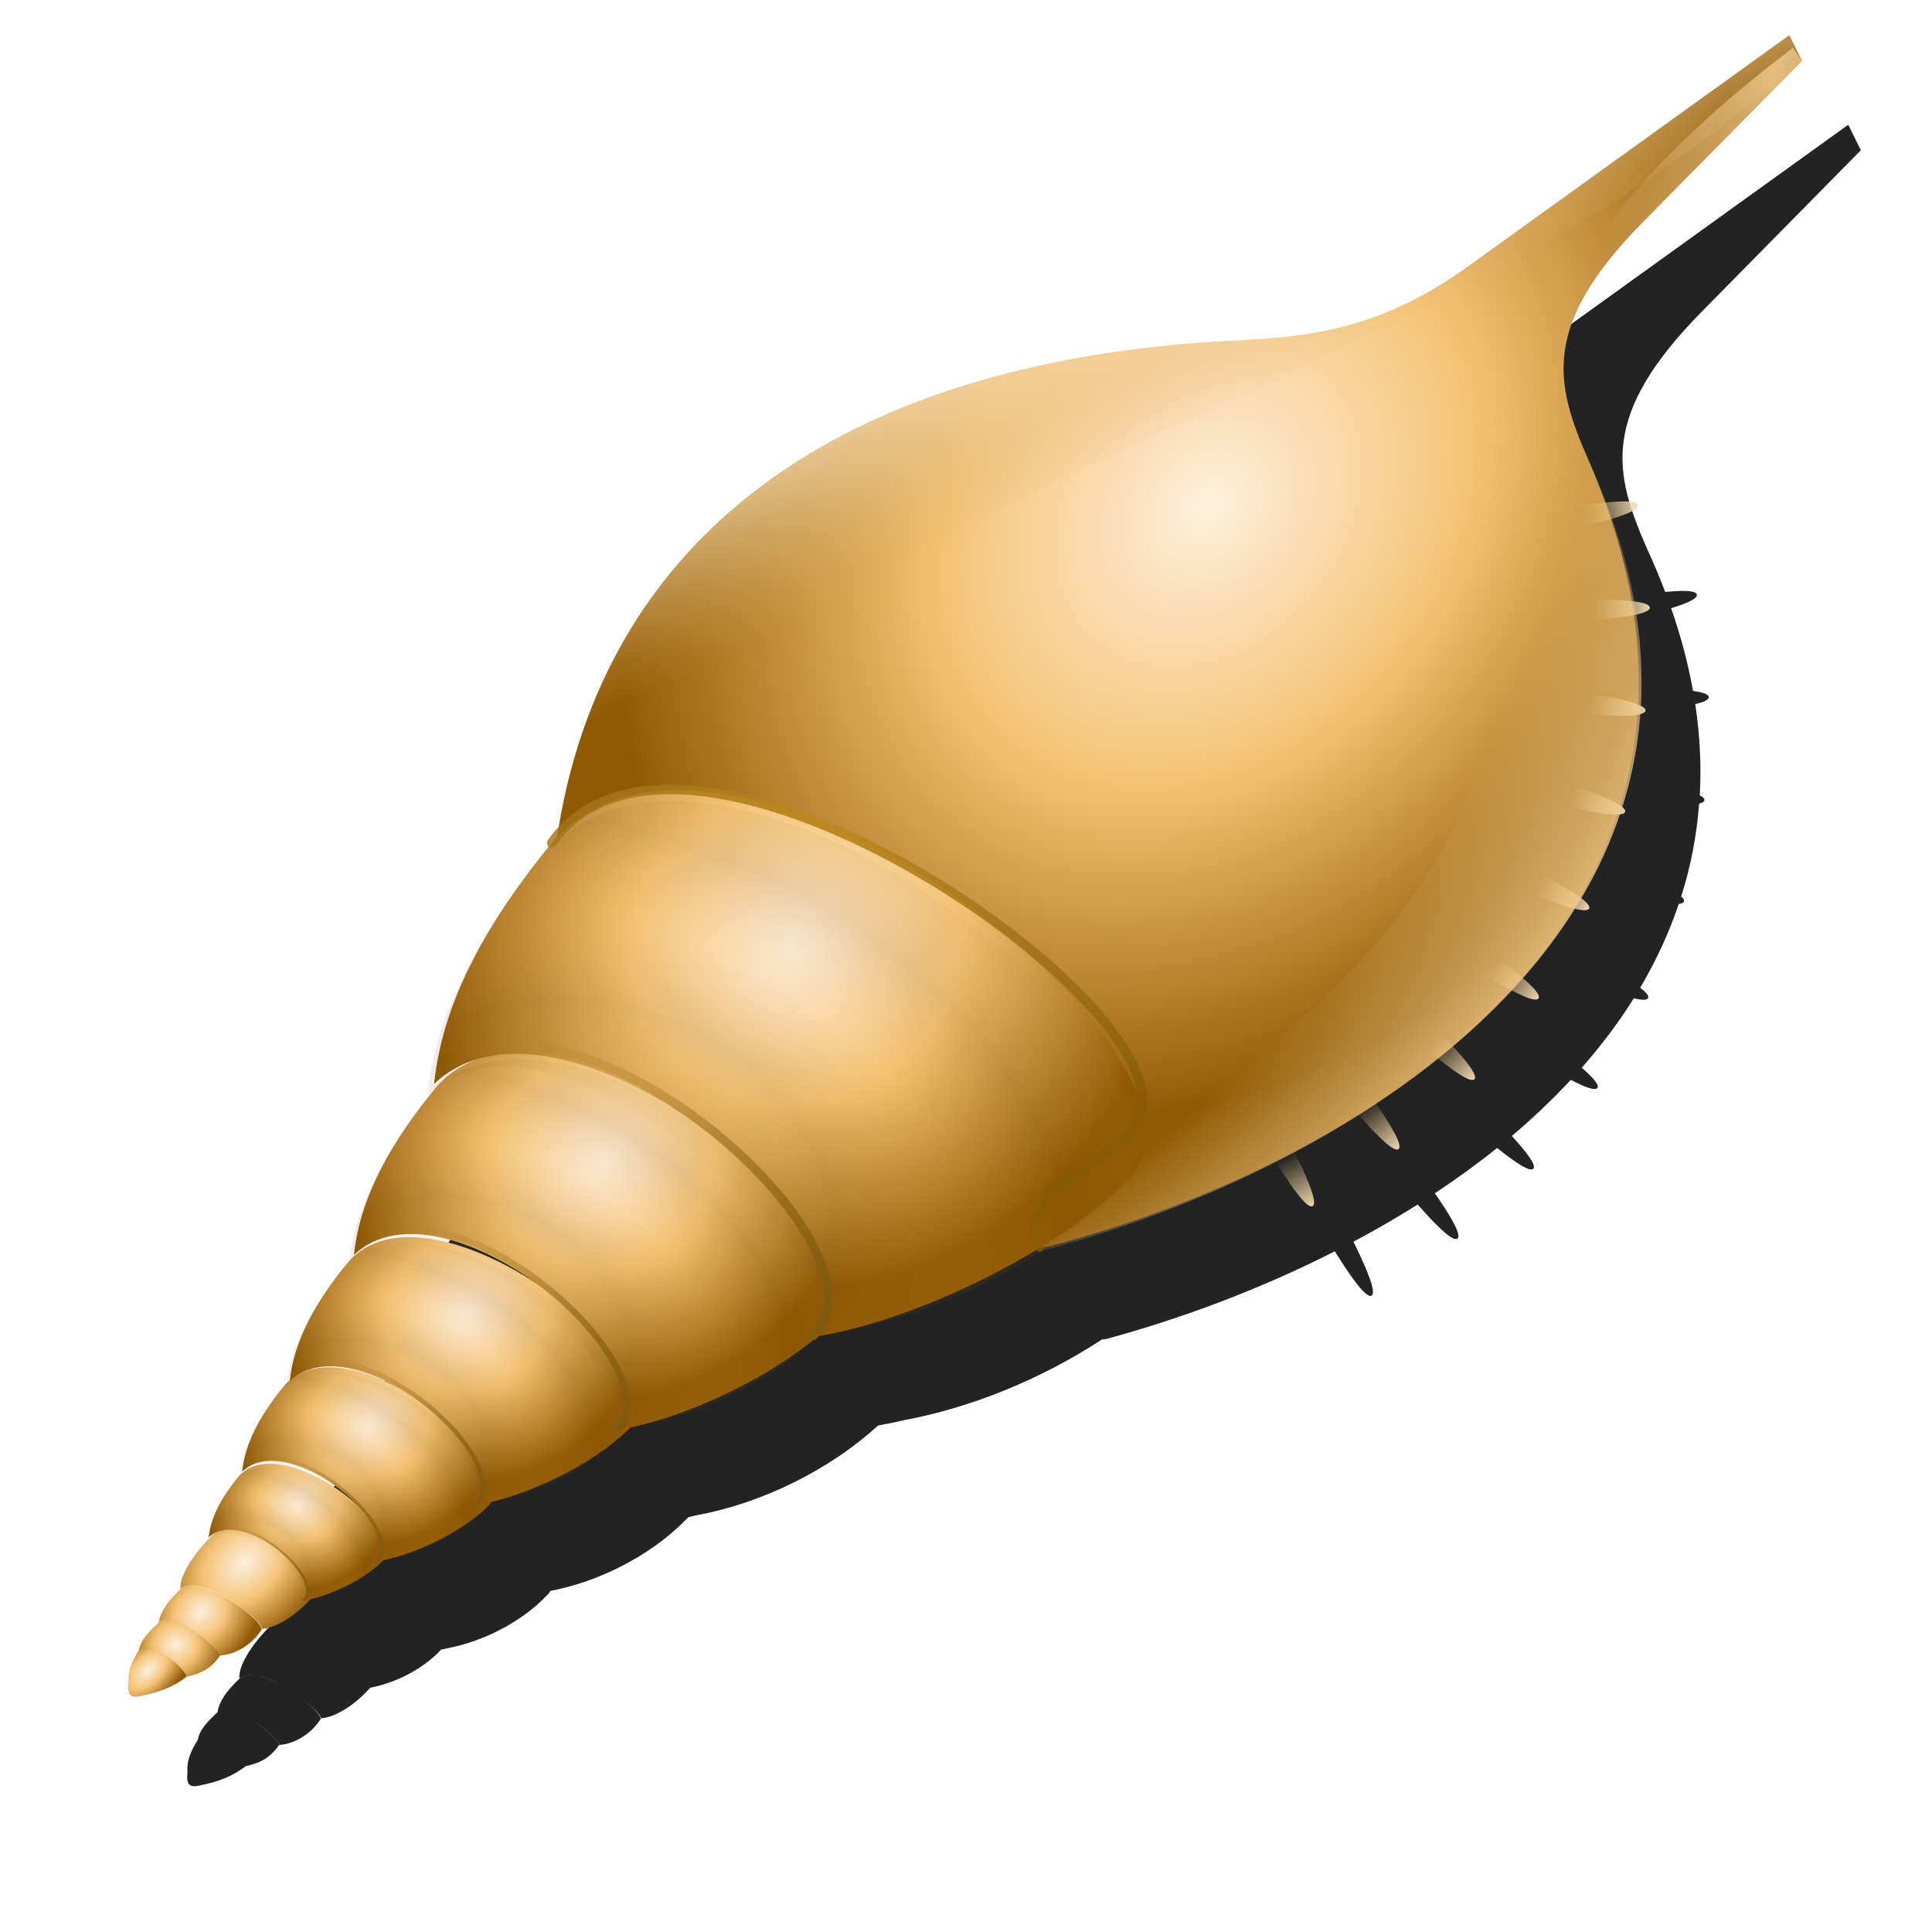 <?xml version="1.0" encoding="UTF-8" standalone="no"?>
<!-- Created with Inkscape (http://www.inkscape.org/) -->

<svg
   xmlns:dc="http://purl.org/dc/elements/1.1/"
   xmlns:cc="http://creativecommons.org/ns#"
   xmlns:rdf="http://www.w3.org/1999/02/22-rdf-syntax-ns#"
   xmlns:svg="http://www.w3.org/2000/svg"
   xmlns="http://www.w3.org/2000/svg"
   xmlns:xlink="http://www.w3.org/1999/xlink"
   xmlns:sodipodi="http://sodipodi.sourceforge.net/DTD/sodipodi-0.dtd"
   xmlns:inkscape="http://www.inkscape.org/namespaces/inkscape"
   id="svg2"
   version="1.1"
   inkscape:version="0.92.5 (2060ec1f9f, 2020-04-08)"
   width="256"
   height="256"
   viewBox="0 0 256 256"
   sodipodi:docname="shell.svg">
  <defs
     id="defs6">
    <linearGradient
       inkscape:collect="always"
       id="linearGradient988">
      <stop
         style="stop-color:#bd8920;stop-opacity:1;"
         offset="0"
         id="stop984" />
      <stop
         style="stop-color:#815706;stop-opacity:0.571"
         offset="1"
         id="stop986" />
    </linearGradient>
    <linearGradient
       inkscape:collect="always"
       id="linearGradient916">
      <stop
         style="stop-color:#7d580e;stop-opacity:1"
         offset="0"
         id="stop912" />
      <stop
         style="stop-color:#bd8920;stop-opacity:0;"
         offset="1"
         id="stop914" />
    </linearGradient>
    <linearGradient
       id="linearGradient4391"
       inkscape:collect="always">
      <stop
         id="stop4393"
         offset="0"
         style="stop-color:#d9ab67;stop-opacity:0" />
      <stop
         id="stop4397"
         offset="1"
         style="stop-color:#ffedd0;stop-opacity:1" />
    </linearGradient>
    <linearGradient
       inkscape:collect="always"
       id="linearGradient4160">
      <stop
         style="stop-color:#fcf0de;stop-opacity:1"
         offset="0"
         id="stop4381" />
      <stop
         id="stop4383"
         offset="0.45"
         style="stop-color:#f5c376;stop-opacity:1" />
      <stop
         style="stop-color:#905a05;stop-opacity:1"
         offset="1"
         id="stop4385" />
    </linearGradient>
    <linearGradient
       inkscape:collect="always"
       id="linearGradient4366">
      <stop
         style="stop-color:#f1c049;stop-opacity:0"
         offset="0"
         id="stop4368" />
      <stop
         id="stop4374"
         offset="0.912"
         style="stop-color:#f1ce81;stop-opacity:0" />
      <stop
         style="stop-color:#f2ddb8;stop-opacity:1"
         offset="1"
         id="stop4370" />
    </linearGradient>
    <linearGradient
       inkscape:collect="always"
       id="linearGradient4326">
      <stop
         style="stop-color:#edc17f;stop-opacity:0"
         offset="0"
         id="stop4328" />
      <stop
         id="stop4330"
         offset="0.647"
         style="stop-color:#6f480b;stop-opacity:0.115" />
      <stop
         style="stop-color:#e9a53c;stop-opacity:0.044"
         offset="1"
         id="stop4332" />
    </linearGradient>
    <linearGradient
       inkscape:collect="always"
       id="linearGradient4184">
      <stop
         style="stop-color:#f5dbb2;stop-opacity:0"
         offset="0"
         id="stop4186" />
      <stop
         id="stop4194"
         offset="0.829"
         style="stop-color:#f3d3a0;stop-opacity:0" />
      <stop
         style="stop-color:#f2cb8d;stop-opacity:0.841"
         offset="1"
         id="stop4190" />
    </linearGradient>
    <radialGradient
       inkscape:collect="always"
       xlink:href="#linearGradient4160"
       id="radialGradient4166"
       cx="303.172"
       cy="129.773"
       fx="303.172"
       fy="129.773"
       r="114.874"
       gradientTransform="matrix(-0.491,0.594,-0.467,-0.386,369.495,-62.885)"
       gradientUnits="userSpaceOnUse" />
    <radialGradient
       inkscape:collect="always"
       xlink:href="#linearGradient4184"
       id="radialGradient4192"
       cx="225.005"
       cy="115.176"
       fx="225.005"
       fy="115.176"
       r="84.821"
       gradientTransform="matrix(1.142,0.989,-1.206,1.393,-22.073,-323.166)"
       gradientUnits="userSpaceOnUse"
       spreadMethod="reflect" />
    <radialGradient
       inkscape:collect="always"
       xlink:href="#linearGradient4160"
       id="radialGradient4202"
       cx="232.896"
       cy="181.218"
       fx="232.896"
       fy="181.218"
       r="55.702"
       gradientTransform="matrix(0.226,0.786,-0.845,0.243,205.698,-101.524)"
       gradientUnits="userSpaceOnUse" />
    <radialGradient
       inkscape:collect="always"
       xlink:href="#linearGradient4160"
       id="radialGradient4260"
       cx="87.182"
       cy="299.7"
       fx="87.182"
       fy="299.7"
       r="9.792"
       gradientTransform="matrix(0.738,0.706,-0.989,1.034,264.45,-164.416)"
       gradientUnits="userSpaceOnUse" />
    <radialGradient
       inkscape:collect="always"
       xlink:href="#linearGradient4160"
       id="radialGradient4268"
       cx="79.68"
       cy="305.737"
       fx="79.68"
       fy="305.737"
       r="7.035"
       gradientTransform="matrix(0.799,0.638,-0.769,0.964,198.019,-131.896)"
       gradientUnits="userSpaceOnUse" />
    <radialGradient
       inkscape:collect="always"
       xlink:href="#linearGradient4160"
       id="radialGradient4276"
       cx="75.441"
       cy="309.456"
       fx="75.441"
       fy="309.456"
       r="5.597"
       gradientTransform="matrix(0.797,0.791,-0.835,0.841,221.608,-102.039)"
       gradientUnits="userSpaceOnUse" />
    <radialGradient
       inkscape:collect="always"
       xlink:href="#linearGradient4160"
       id="radialGradient4284"
       cx="72.178"
       cy="312.722"
       fx="72.178"
       fy="312.722"
       r="4.179"
       gradientTransform="matrix(0.672,0.677,-1.218,1.208,351.962,-205.32)"
       gradientUnits="userSpaceOnUse" />
    <radialGradient
       inkscape:collect="always"
       xlink:href="#linearGradient4326"
       id="radialGradient4324"
       gradientUnits="userSpaceOnUse"
       gradientTransform="matrix(0.767,0.352,-0.243,0.529,-62.019,-49.852)"
       cx="256.321"
       cy="217.202"
       fx="256.321"
       fy="217.202"
       r="55.702"
       spreadMethod="reflect" />
    <radialGradient
       inkscape:collect="always"
       xlink:href="#linearGradient4366"
       id="radialGradient4372"
       cx="446.919"
       cy="124.929"
       fx="446.919"
       fy="124.929"
       r="137.7"
       gradientUnits="userSpaceOnUse"
       gradientTransform="matrix(0.624,-0.113,0.113,0.624,-161.331,56.253)" />
    <linearGradient
       inkscape:collect="always"
       xlink:href="#linearGradient4391"
       id="linearGradient4389"
       x1="585.75"
       y1="122.306"
       x2="576.438"
       y2="88.182"
       gradientUnits="userSpaceOnUse"
       gradientTransform="matrix(0.778,-0.141,0.141,0.778,-286.627,31.294)" />
    <linearGradient
       inkscape:collect="always"
       xlink:href="#linearGradient916"
       id="linearGradient918"
       x1="114.387"
       y1="172.331"
       x2="60.172"
       y2="138.574"
       gradientUnits="userSpaceOnUse" />
    <radialGradient
       inkscape:collect="always"
       xlink:href="#linearGradient4160"
       id="radialGradient936"
       gradientUnits="userSpaceOnUse"
       gradientTransform="matrix(0.226,0.786,-0.845,0.243,205.698,-101.524)"
       cx="232.896"
       cy="181.218"
       fx="232.896"
       fy="181.218"
       r="55.702" />
    <radialGradient
       inkscape:collect="always"
       xlink:href="#linearGradient4326"
       id="radialGradient938"
       gradientUnits="userSpaceOnUse"
       gradientTransform="matrix(0.767,0.352,-0.243,0.529,-62.019,-49.852)"
       cx="256.321"
       cy="217.202"
       fx="256.321"
       fy="217.202"
       r="55.702"
       spreadMethod="reflect" />
    <linearGradient
       inkscape:collect="always"
       xlink:href="#linearGradient916"
       id="linearGradient940"
       gradientUnits="userSpaceOnUse"
       x1="114.387"
       y1="172.331"
       x2="60.172"
       y2="138.574" />
    <radialGradient
       inkscape:collect="always"
       xlink:href="#linearGradient4160"
       id="radialGradient950"
       gradientUnits="userSpaceOnUse"
       gradientTransform="matrix(0.226,0.786,-0.845,0.243,205.698,-101.524)"
       cx="232.896"
       cy="181.218"
       fx="232.896"
       fy="181.218"
       r="55.702" />
    <radialGradient
       inkscape:collect="always"
       xlink:href="#linearGradient4326"
       id="radialGradient952"
       gradientUnits="userSpaceOnUse"
       gradientTransform="matrix(0.767,0.352,-0.243,0.529,-62.019,-49.852)"
       cx="256.321"
       cy="217.202"
       fx="256.321"
       fy="217.202"
       r="55.702"
       spreadMethod="reflect" />
    <linearGradient
       inkscape:collect="always"
       xlink:href="#linearGradient916"
       id="linearGradient954"
       gradientUnits="userSpaceOnUse"
       x1="114.387"
       y1="172.331"
       x2="60.172"
       y2="138.574" />
    <radialGradient
       inkscape:collect="always"
       xlink:href="#linearGradient4160"
       id="radialGradient964"
       gradientUnits="userSpaceOnUse"
       gradientTransform="matrix(0.226,0.786,-0.845,0.243,205.698,-101.524)"
       cx="232.896"
       cy="181.218"
       fx="232.896"
       fy="181.218"
       r="55.702" />
    <radialGradient
       inkscape:collect="always"
       xlink:href="#linearGradient4326"
       id="radialGradient966"
       gradientUnits="userSpaceOnUse"
       gradientTransform="matrix(0.767,0.352,-0.243,0.529,-62.019,-49.852)"
       cx="256.321"
       cy="217.202"
       fx="256.321"
       fy="217.202"
       r="55.702"
       spreadMethod="reflect" />
    <linearGradient
       inkscape:collect="always"
       xlink:href="#linearGradient916"
       id="linearGradient968"
       gradientUnits="userSpaceOnUse"
       x1="114.387"
       y1="172.331"
       x2="60.172"
       y2="138.574" />
    <radialGradient
       inkscape:collect="always"
       xlink:href="#linearGradient4160"
       id="radialGradient978"
       gradientUnits="userSpaceOnUse"
       gradientTransform="matrix(0.226,0.786,-0.845,0.243,205.698,-101.524)"
       cx="232.896"
       cy="181.218"
       fx="232.896"
       fy="181.218"
       r="55.702" />
    <radialGradient
       inkscape:collect="always"
       xlink:href="#linearGradient4326"
       id="radialGradient980"
       gradientUnits="userSpaceOnUse"
       gradientTransform="matrix(0.767,0.352,-0.243,0.529,-62.019,-49.852)"
       cx="256.321"
       cy="217.202"
       fx="256.321"
       fy="217.202"
       r="55.702"
       spreadMethod="reflect" />
    <linearGradient
       inkscape:collect="always"
       xlink:href="#linearGradient916"
       id="linearGradient982"
       gradientUnits="userSpaceOnUse"
       x1="114.387"
       y1="172.331"
       x2="60.172"
       y2="138.574" />
    <linearGradient
       inkscape:collect="always"
       xlink:href="#linearGradient988"
       id="linearGradient990"
       x1="110.36"
       y1="109.022"
       x2="145.346"
       y2="149.808"
       gradientUnits="userSpaceOnUse"
       spreadMethod="reflect" />
    <filter
       inkscape:collect="always"
       style="color-interpolation-filters:sRGB"
       id="filter1181"
       x="-0.024"
       width="1.048"
       y="-0.024"
       height="1.048">
      <feGaussianBlur
         inkscape:collect="always"
         stdDeviation="2.21"
         id="feGaussianBlur1183" />
    </filter>
  </defs>
  <sodipodi:namedview
     pagecolor="#ff0000"
     bordercolor="#666666"
     borderopacity="1"
     objecttolerance="10"
     gridtolerance="10"
     guidetolerance="10"
     inkscape:pageopacity="0"
     inkscape:pageshadow="2"
     inkscape:window-width="1920"
     inkscape:window-height="1056"
     id="namedview4"
     showgrid="false"
     inkscape:zoom="3.4570312"
     inkscape:cx="128"
     inkscape:cy="128"
     inkscape:window-x="0"
     inkscape:window-y="0"
     inkscape:window-maximized="1"
     inkscape:current-layer="svg2"
     inkscape:snap-to-guides="false"
     inkscape:snap-grids="false"
     inkscape:snap-others="false"
     inkscape:object-nodes="false"
     inkscape:snap-nodes="false"
     inkscape:snap-global="false" />
  <path
     style="fill:#000000;fill-opacity:0.862;fill-rule:evenodd;stroke:none;stroke-width:0.146px;stroke-linecap:butt;stroke-linejoin:miter;stroke-opacity:1;filter:url(#filter1181)"
     d="m 244.906,16.527 -42.666,30.699 c -14.324,10.306 -25.292,9.206 -36.572,10.129 -51.761,4.236 -78.546,29.52 -84,65.211 -0.259,0.315 -0.514,0.638 -0.754,0.98 -3.289,4.028 -6.233,8.115 -8.67,12.289 -4.169,6.773 -7.031,13.771 -7.799,21.127 0.33,-0.319 0.673,-0.609 1.021,-0.885 -2.303,2.824 -4.363,5.689 -6.059,8.617 -2.769,4.534 -4.687,9.215 -5.264,14.125 -0.11,0.116 -0.222,0.23 -0.328,0.354 -1.61,1.971 -3.043,3.971 -4.236,6.014 -1.963,3.19 -3.336,6.481 -3.773,9.932 -0.127,0.126 -0.262,0.238 -0.381,0.377 -1.166,1.428 -2.206,2.879 -3.07,4.359 -1.462,2.375 -2.473,4.828 -2.76,7.404 -0.087,0.087 -0.18,0.164 -0.262,0.26 -0.818,1.002 -1.547,2.02 -2.154,3.059 -1.043,1.693 -1.763,3.441 -1.955,5.279 0.17,-0.164 0.352,-0.297 0.541,-0.416 l 0.033,0.023 c -1.844,1.788 -4.261,4.974 -4.076,6.949 0.224,-0.169 0.482,-0.277 0.754,-0.354 -0.32,0.092 -0.606,0.245 -0.85,0.473 -1.392,1.347 -2.536,2.71 -2.789,4.305 0.013,-0.01 0.03,-0.014 0.043,-0.023 -1.343,1.298 -2.417,2.284 -2.695,3.807 -0.011,0.008 -0.024,0.011 -0.035,0.019 -0.972,1.532 -1.439,2.93 -1.301,4.164 -0.298,2.256 0.844,1.97 1.98,1.695 2.12,-0.418 4.039,-1.176 5.67,-2.426 0.005,-0.009 -0.002,-0.028 0,-0.039 2.039,-0.43 3.288,-1.112 4.488,-2.826 0.057,-0.347 -1.747,-2.153 -3.74,-3.436 2.02,1.281 3.837,3.103 3.748,3.445 2.117,-0.136 4.314,-1.552 5.492,-3.447 0.124,-0.406 -1.341,-1.9 -3.271,-3.271 1.925,1.367 3.408,2.835 3.312,3.182 2.183,-0.149 4.748,-2.054 6.533,-4.043 0.044,-0.011 0.09,-0.026 0.135,-0.037 3.144,-0.615 6.538,-2.301 8.861,-4.607 0.041,-0.04 0.068,-0.085 0.105,-0.127 0.059,-0.056 0.131,-0.111 0.188,-0.168 0.039,-0.037 0.064,-0.08 0.1,-0.119 0.333,-0.067 0.658,-0.124 1.004,-0.211 4.47,-0.876 9.297,-3.275 12.6,-6.555 0.035,-0.034 0.055,-0.075 0.088,-0.109 0.109,-0.103 0.226,-0.203 0.33,-0.307 0.192,-0.184 0.348,-0.385 0.477,-0.598 6.229,-1.171 13,-4.53 17.611,-9.109 0.091,-0.087 0.17,-0.18 0.25,-0.271 0.107,-0.102 0.223,-0.202 0.326,-0.305 0.03,-0.029 0.055,-0.06 0.084,-0.09 0.39,-0.082 0.781,-0.166 1.18,-0.262 8.368,-1.544 17.439,-5.898 23.941,-11.875 1.129,-0.199 2.281,-0.427 3.469,-0.713 8.808,-1.629 18.151,-5.418 26.211,-10.689 0.139,-0.004 0.284,-0.011 0.445,-0.031 9.868,-2.666 20.377,-6.558 30.406,-11.648 2.357,3.77 4.188,6.246 4.861,5.871 0.669,-0.373 -0.45,-3.196 -2.389,-7.145 2.895,-1.541 5.739,-3.183 8.508,-4.93 2.697,3.065 4.689,4.962 5.266,4.51 0.564,-0.443 -0.745,-2.754 -2.992,-5.998 2.853,-1.89 5.617,-3.886 8.252,-6.002 2.539,2.03 4.365,3.215 4.801,2.746 0.42,-0.452 -0.79,-2.084 -2.857,-4.336 2.776,-2.346 5.394,-4.825 7.818,-7.436 1.926,1.002 3.246,1.48 3.529,1.059 0.268,-0.399 -0.588,-1.368 -2.08,-2.66 2.562,-2.912 4.884,-5.98 6.904,-9.209 1.062,0.256 1.741,0.275 1.887,-0.039 0.137,-0.295 -0.265,-0.766 -1.045,-1.357 2.081,-3.521 3.807,-7.226 5.117,-11.113 0.391,-0.046 0.638,-0.153 0.691,-0.342 0.052,-0.182 -0.084,-0.394 -0.371,-0.629 1.241,-3.92 2.051,-8.024 2.377,-12.311 0.416,-0.108 0.671,-0.254 0.695,-0.459 0.026,-0.212 -0.205,-0.425 -0.611,-0.637 0.218,-3.884 0.031,-7.917 -0.602,-12.098 1.146,-0.261 1.798,-0.564 1.785,-0.924 -0.014,-0.381 -0.789,-0.64 -2.078,-0.816 -0.637,-3.549 -1.591,-7.201 -2.9,-10.961 2.179,-0.675 3.509,-1.289 3.408,-1.801 -0.106,-0.541 -1.694,-0.595 -4.193,-0.354 -0.713,-1.876 -1.507,-3.776 -2.396,-5.703 -4.394,-10.028 -6.326,-17.677 7.277,-31.48 L 246.57,19.908 Z M 33.069,221.949 c 0.187,-0.012 0.388,0.005 0.588,0.021 -0.247,-0.022 -0.485,-0.022 -0.711,0.002 0.043,-0.004 0.08,-0.021 0.123,-0.023 z m 0.625,0.023 c 1.633,0.15 3.608,1.2 5.297,2.369 -1.688,-1.169 -3.688,-2.213 -5.297,-2.369 z m -3.926,9.219 c 0.162,0.106 0.328,0.198 0.482,0.314 -0.154,-0.116 -0.321,-0.208 -0.482,-0.314 z m 1.051,0.793 c 0.11,0.096 0.232,0.187 0.334,0.283 -0.102,-0.096 -0.224,-0.188 -0.334,-0.283 z"
     id="path1023"
     inkscape:connector-curvature="0" />
  <g
     id="g1021">
    <path
       sodipodi:nodetypes="ccccc"
       inkscape:connector-curvature="0"
       id="path4150"
       d="m 42.589,210.065 c 0.393,-1.225 -10.687,-10.022 -14.406,-6.655 -1.862,1.745 -4.461,5.1 -4.27,7.144 3.036,-2.294 11.025,4.47 10.806,5.268 2.818,-0.192 6.288,-3.307 7.87,-5.756 z"
       style="fill:url(#radialGradient4260);fill-opacity:1;fill-rule:evenodd;stroke:none;stroke-width:0.146px;stroke-linecap:butt;stroke-linejoin:miter;stroke-opacity:1" />
    <path
       style="fill:url(#radialGradient4268);fill-opacity:1;fill-rule:evenodd;stroke:none;stroke-width:0.111px;stroke-linecap:butt;stroke-linejoin:miter;stroke-opacity:1"
       d="m 34.678,215.912 c 0.289,-0.95 -8.082,-7.838 -10.862,-5.239 -1.392,1.347 -2.534,2.712 -2.787,4.306 2.271,-1.768 8.319,3.761 8.157,4.38 2.117,-0.136 4.314,-1.552 5.492,-3.447 z"
       id="path4152"
       inkscape:connector-curvature="0"
       sodipodi:nodetypes="ccccc" />
    <path
       sodipodi:nodetypes="ccccc"
       inkscape:connector-curvature="0"
       id="path4154"
       d="m 29.178,219.349 c 0.104,-0.626 -5.83,-6.077 -8.061,-4.437 -1.392,1.347 -2.51,2.343 -2.763,3.938 2.271,-1.768 6.457,2.716 6.295,3.335 2.064,-0.429 3.321,-1.11 4.529,-2.836 z"
       style="fill:url(#radialGradient4276);fill-opacity:1;fill-rule:evenodd;stroke:none;stroke-width:0.111px;stroke-linecap:butt;stroke-linejoin:miter;stroke-opacity:1" />
    <path
       sodipodi:nodetypes="ccccc"
       inkscape:connector-curvature="0"
       id="path4156"
       d="m 18.34,218.78 c 2.261,-1.73 6.627,2.942 6.35,3.433 -1.631,1.25 -3.55,2.009 -5.671,2.427 -1.136,0.275 -2.278,0.559 -1.98,-1.696 -0.138,-1.234 0.329,-2.631 1.301,-4.163 z"
       style="fill:url(#radialGradient4284);fill-opacity:1;fill-rule:evenodd;stroke:none;stroke-width:0.094;stroke-linecap:butt;stroke-linejoin:miter;stroke-miterlimit:4;stroke-dasharray:none;stroke-opacity:1" />
    <g
       id="g976"
       transform="matrix(0.25,0,0,0.25,13.284,167.792)">
      <path
         style="fill:url(#radialGradient978);fill-opacity:1;fill-rule:evenodd;stroke:none;stroke-width:0.79px;stroke-linecap:butt;stroke-linejoin:miter;stroke-opacity:1"
         d="M 149.324,156.497 C 165.91,140.632 95.602,85.422 73.105,111.687 64.838,121.809 58.701,132.296 57.517,143.631 c 17.503,-16.598 63.652,23.133 49.371,33.675 13.414,-1.882 32.362,-10.805 42.436,-20.808 z"
         id="path970"
         inkscape:connector-curvature="0"
         sodipodi:nodetypes="ccccc" />
      <path
         sodipodi:nodetypes="ccccc"
         inkscape:connector-curvature="0"
         id="path972"
         d="M 148.147,157.674 C 164.733,141.809 94.719,86.894 72.222,113.158 c -8.266,10.122 -14.404,20.608 -15.587,31.943 16.874,-16.299 58.802,25.064 52.903,31.615 13.414,-1.882 28.537,-9.039 38.61,-19.043 z"
         style="fill:url(#radialGradient980);fill-opacity:1;fill-rule:evenodd;stroke:none;stroke-width:0.79px;stroke-linecap:butt;stroke-linejoin:miter;stroke-opacity:1" />
      <path
         sodipodi:nodetypes="cc"
         inkscape:connector-curvature="0"
         id="path974"
         d="M 107.606,177.149 C 120.129,165.314 73.836,125.516 57.849,142.783"
         style="fill:none;fill-opacity:1;fill-rule:evenodd;stroke:url(#linearGradient982);stroke-width:1.185;stroke-linecap:butt;stroke-linejoin:miter;stroke-miterlimit:4;stroke-dasharray:none;stroke-opacity:1" />
    </g>
    <g
       transform="matrix(0.355,0,0,0.355,11.674,144.004)"
       id="g962">
      <path
         sodipodi:nodetypes="ccccc"
         inkscape:connector-curvature="0"
         id="path956"
         d="M 149.324,156.497 C 165.91,140.632 95.602,85.422 73.105,111.687 64.838,121.809 58.701,132.296 57.517,143.631 c 17.503,-16.598 63.652,23.133 49.371,33.675 13.414,-1.882 32.362,-10.805 42.436,-20.808 z"
         style="fill:url(#radialGradient964);fill-opacity:1;fill-rule:evenodd;stroke:none;stroke-width:0.79px;stroke-linecap:butt;stroke-linejoin:miter;stroke-opacity:1" />
      <path
         style="fill:url(#radialGradient966);fill-opacity:1;fill-rule:evenodd;stroke:none;stroke-width:0.79px;stroke-linecap:butt;stroke-linejoin:miter;stroke-opacity:1"
         d="M 148.147,157.674 C 164.733,141.809 94.719,86.894 72.222,113.158 c -8.266,10.122 -14.404,20.608 -15.587,31.943 16.874,-16.299 58.802,25.064 52.903,31.615 13.414,-1.882 28.537,-9.039 38.61,-19.043 z"
         id="path958"
         inkscape:connector-curvature="0"
         sodipodi:nodetypes="ccccc" />
      <path
         style="fill:none;fill-opacity:1;fill-rule:evenodd;stroke:url(#linearGradient968);stroke-width:1.185;stroke-linecap:butt;stroke-linejoin:miter;stroke-miterlimit:4;stroke-dasharray:none;stroke-opacity:1"
         d="M 107.606,177.149 C 120.129,165.314 73.836,125.516 57.849,142.783"
         id="path960"
         inkscape:connector-curvature="0"
         sodipodi:nodetypes="cc" />
    </g>
    <g
       id="g948"
       transform="matrix(0.49,0,0,0.49,10.21,112.625)">
      <path
         style="fill:url(#radialGradient950);fill-opacity:1;fill-rule:evenodd;stroke:none;stroke-width:0.79px;stroke-linecap:butt;stroke-linejoin:miter;stroke-opacity:1"
         d="M 149.324,156.497 C 165.91,140.632 95.602,85.422 73.105,111.687 64.838,121.809 58.701,132.296 57.517,143.631 c 17.503,-16.598 63.652,23.133 49.371,33.675 13.414,-1.882 32.362,-10.805 42.436,-20.808 z"
         id="path942"
         inkscape:connector-curvature="0"
         sodipodi:nodetypes="ccccc" />
      <path
         sodipodi:nodetypes="ccccc"
         inkscape:connector-curvature="0"
         id="path944"
         d="M 148.147,157.674 C 164.733,141.809 94.719,86.894 72.222,113.158 c -8.266,10.122 -14.404,20.608 -15.587,31.943 16.874,-16.299 58.802,25.064 52.903,31.615 13.414,-1.882 28.537,-9.039 38.61,-19.043 z"
         style="fill:url(#radialGradient952);fill-opacity:1;fill-rule:evenodd;stroke:none;stroke-width:0.79px;stroke-linecap:butt;stroke-linejoin:miter;stroke-opacity:1" />
      <path
         sodipodi:nodetypes="cc"
         inkscape:connector-curvature="0"
         id="path946"
         d="M 107.606,177.149 C 120.129,165.314 73.836,125.516 57.849,142.783"
         style="fill:none;fill-opacity:1;fill-rule:evenodd;stroke:url(#linearGradient954);stroke-width:1.185;stroke-linecap:butt;stroke-linejoin:miter;stroke-miterlimit:4;stroke-dasharray:none;stroke-opacity:1" />
    </g>
    <g
       transform="matrix(0.692,0,0,0.692,7.098,66.891)"
       id="g934">
      <path
         sodipodi:nodetypes="ccccc"
         inkscape:connector-curvature="0"
         id="path926"
         d="M 149.324,156.497 C 165.91,140.632 95.602,85.422 73.105,111.687 64.838,121.809 58.701,132.296 57.517,143.631 c 17.503,-16.598 63.652,23.133 49.371,33.675 13.414,-1.882 32.362,-10.805 42.436,-20.808 z"
         style="fill:url(#radialGradient936);fill-opacity:1;fill-rule:evenodd;stroke:none;stroke-width:0.79px;stroke-linecap:butt;stroke-linejoin:miter;stroke-opacity:1" />
      <path
         style="fill:url(#radialGradient938);fill-opacity:1;fill-rule:evenodd;stroke:none;stroke-width:0.79px;stroke-linecap:butt;stroke-linejoin:miter;stroke-opacity:1"
         d="M 148.147,157.674 C 164.733,141.809 94.719,86.894 72.222,113.158 c -8.266,10.122 -14.404,20.608 -15.587,31.943 16.874,-16.299 58.802,25.064 52.903,31.615 13.414,-1.882 28.537,-9.039 38.61,-19.043 z"
         id="path928"
         inkscape:connector-curvature="0"
         sodipodi:nodetypes="ccccc" />
      <path
         style="fill:none;fill-opacity:1;fill-rule:evenodd;stroke:url(#linearGradient940);stroke-width:1.185;stroke-linecap:butt;stroke-linejoin:miter;stroke-miterlimit:4;stroke-dasharray:none;stroke-opacity:1"
         d="M 107.606,177.149 C 120.129,165.314 73.836,125.516 57.849,142.783"
         id="path932"
         inkscape:connector-curvature="0"
         sodipodi:nodetypes="cc" />
    </g>
    <path
       sodipodi:nodetypes="ccssccsscc"
       inkscape:connector-curvature="0"
       id="path4158"
       d="m 134.161,158.688 c -3.318,1.698 -1.297,7.244 4.703,6.508 43.557,-11.504 97.336,-45.543 71.583,-104.321 -4.394,-10.028 -6.327,-17.677 7.277,-31.481 L 238.761,8.049 237.097,4.667 194.429,35.366 c -14.324,10.306 -25.291,9.206 -36.571,10.129 -51.926,4.25 -78.722,29.678 -84.057,65.55 z"
       style="fill:url(#radialGradient4166);fill-opacity:1;fill-rule:evenodd;stroke:none;stroke-width:0.79px;stroke-linecap:butt;stroke-linejoin:miter;stroke-opacity:1" />
    <path
       sodipodi:nodetypes="sssssssscccssssssssss"
       inkscape:connector-curvature="0"
       id="path4364"
       d="m 203.861,132.287 c -1.628,2.423 -36.151,-23.655 -37.964,-21.368 -1.813,2.288 31.461,29.942 29.474,32.08 -1.987,2.138 -32.006,-29.019 -34.154,-27.044 -2.148,1.976 26.39,34.495 24.093,36.296 -2.297,1.801 -27.072,-33.669 -29.503,-32.053 -2.431,1.615 20.669,38.199 18.118,39.618 -2.55,1.42 -21.472,-37.489 -24.126,-36.274 -2.654,1.215 -5.698,-2.974 -8.439,-1.971 17.14,-17.318 28.072,-37.279 32.4,-49.652 0.785,2.811 42.716,-7.853 43.278,-4.989 0.562,2.864 -42.29,8.836 -41.954,11.736 0.336,2.899 43.419,-1.074 43.526,1.843 0.107,2.917 -43.151,2.112 -43.273,5.028 -0.122,2.916 43.052,5.731 42.701,8.629 -0.351,2.898 -42.95,-4.665 -43.527,-1.803 -0.577,2.861 41.625,12.396 40.826,15.203 -0.8,2.807 -41.692,-11.326 -42.709,-8.59 -1.017,2.736 39.174,18.755 37.945,21.402 -1.229,2.648 -39.407,-17.709 -40.84,-15.166 -1.433,2.543 35.758,24.652 34.13,27.075 z"
       style="opacity:1;fill:url(#radialGradient4372);fill-opacity:1;fill-rule:nonzero;stroke:none;stroke-width:0.38;stroke-linecap:round;stroke-linejoin:round;stroke-miterlimit:4;stroke-dasharray:none;stroke-opacity:1" />
    <path
       style="fill:url(#radialGradient4192);fill-opacity:1;fill-rule:evenodd;stroke:none;stroke-width:0.79px;stroke-linecap:butt;stroke-linejoin:miter;stroke-opacity:1"
       d="m 145.4,154.498 c -3.318,1.698 -12.743,11.832 -6.743,11.096 43.153,-11.657 98.687,-46.473 71.79,-104.719 -4.59,-9.94 -6.327,-17.677 7.277,-31.481 L 238.761,8.049 237.574,6.334 C 157.876,66.705 243.93,93.526 145.4,154.498 Z"
       id="path4170"
       inkscape:connector-curvature="0"
       sodipodi:nodetypes="ccssccc" />
    <g
       id="g924">
      <path
         style="fill:url(#radialGradient4202);fill-opacity:1;fill-rule:evenodd;stroke:none;stroke-width:0.79px;stroke-linecap:butt;stroke-linejoin:miter;stroke-opacity:1"
         d="M 149.324,156.497 C 165.91,140.632 95.602,85.422 73.105,111.687 64.838,121.809 58.701,132.296 57.517,143.631 c 17.503,-16.598 63.652,23.133 49.371,33.675 13.414,-1.882 32.362,-10.805 42.436,-20.808 z"
         id="path4138"
         inkscape:connector-curvature="0"
         sodipodi:nodetypes="ccccc" />
      <path
         sodipodi:nodetypes="ccccc"
         inkscape:connector-curvature="0"
         id="path4312"
         d="M 148.147,157.674 C 164.733,141.809 94.719,86.894 72.222,113.158 c -8.266,10.122 -14.404,20.608 -15.587,31.943 16.874,-16.299 58.802,25.064 52.903,31.615 13.414,-1.882 28.537,-9.039 38.61,-19.043 z"
         style="fill:url(#radialGradient4324);fill-opacity:1;fill-rule:evenodd;stroke:none;stroke-width:0.79px;stroke-linecap:butt;stroke-linejoin:miter;stroke-opacity:1" />
      <path
         style="fill:none;fill-opacity:1;fill-rule:evenodd;stroke:url(#linearGradient990);stroke-width:1.265;stroke-linecap:round;stroke-linejoin:miter;stroke-miterlimit:4;stroke-dasharray:none;stroke-opacity:1"
         d="m 137.773,165.255 c -4.175,-6.573 10.015,-11.271 12.99,-16.669 7.975,-14.467 -60.212,-61.72 -77.658,-36.898"
         id="path4354"
         inkscape:connector-curvature="0"
         sodipodi:nodetypes="csc" />
      <path
         sodipodi:nodetypes="cc"
         inkscape:connector-curvature="0"
         id="path4356"
         d="M 107.606,177.149 C 120.129,165.314 73.836,125.516 57.849,142.783"
         style="fill:none;fill-opacity:1;fill-rule:evenodd;stroke:url(#linearGradient918);stroke-width:1.185;stroke-linecap:butt;stroke-linejoin:miter;stroke-miterlimit:4;stroke-dasharray:none;stroke-opacity:1" />
    </g>
    <path
       style="fill:url(#linearGradient4389);fill-opacity:1;fill-rule:evenodd;stroke:none;stroke-width:0.79px;stroke-linecap:butt;stroke-linejoin:miter;stroke-opacity:1"
       d="M 238.761,8.049 237.097,4.667 194.429,35.366 C 180.106,45.672 169.139,44.572 157.858,45.495 105.932,49.745 79.136,75.173 73.802,111.045 131.067,52.692 183.935,55.95 238.761,8.049 Z"
       id="path4377"
       inkscape:connector-curvature="0"
       sodipodi:nodetypes="ccsscc" />
  </g>
  <g
     font-size="7.5"
     font-variant="normal"
     letter-spacing="0"
     font-stretch="normal"
     font-weight="bold"
     line-height="125%"
     word-spacing="0"
     font-style="normal"
     transform="translate(67.783,-42.177)"
     id="text4330"
     style="font-style:normal;font-variant:normal;font-weight:bold;font-stretch:normal;font-size:7.5px;line-height:125%;font-family:STIX;letter-spacing:0;word-spacing:0;fill:#000000;fill-opacity:1;stroke:none;stroke-width:1;stroke-linecap:butt;stroke-linejoin:miter;stroke-opacity:1">
    <path
       inkscape:connector-curvature="0"
       id="path4335"
       d="m -56.133,39.468 0,-0.188 c -0.307,0 -0.443,-0.165 -0.825,-1.073 l -1.665,-3.915 -0.21,0 -1.657,4.088 c -0.285,0.705 -0.398,0.84 -0.743,0.9 l 0,0.188 1.515,0 0,-0.188 c -0.443,-0.03 -0.608,-0.113 -0.608,-0.307 0,-0.18 0.142,-0.495 0.233,-0.728 l 0.098,-0.255 1.688,0 c 0.255,0.593 0.345,0.855 0.345,1.02 0,0.165 -0.098,0.225 -0.345,0.247 l -0.24,0.022 0,0.188 2.415,0 z m -2.288,-1.77 -1.462,0 0.705,-1.823 0.757,1.823 z" />
    <path
       inkscape:connector-curvature="0"
       id="path4337"
       d="m -55.761,34.398 0,0.188 c 0.525,0.045 0.63,0.15 0.63,0.735 l 0,3.203 c 0,0.383 -0.045,0.593 -0.292,0.69 -0.083,0.037 -0.195,0.052 -0.338,0.068 l 0,0.188 2.498,0 0,-0.188 c -0.593,-0.075 -0.652,-0.142 -0.652,-0.645 l 0,-1.44 c 0.99,-0.007 1.245,-0.03 1.567,-0.15 0.623,-0.233 0.968,-0.69 0.968,-1.29 0,-0.915 -0.765,-1.357 -2.018,-1.357 l -2.362,0 z m 1.845,0.525 c 0,-0.172 0.128,-0.263 0.375,-0.263 0.623,0 0.87,0.345 0.87,1.177 0,0.833 -0.307,1.087 -1.245,1.095 l 0,-2.01 z" />
  </g>
</svg>

